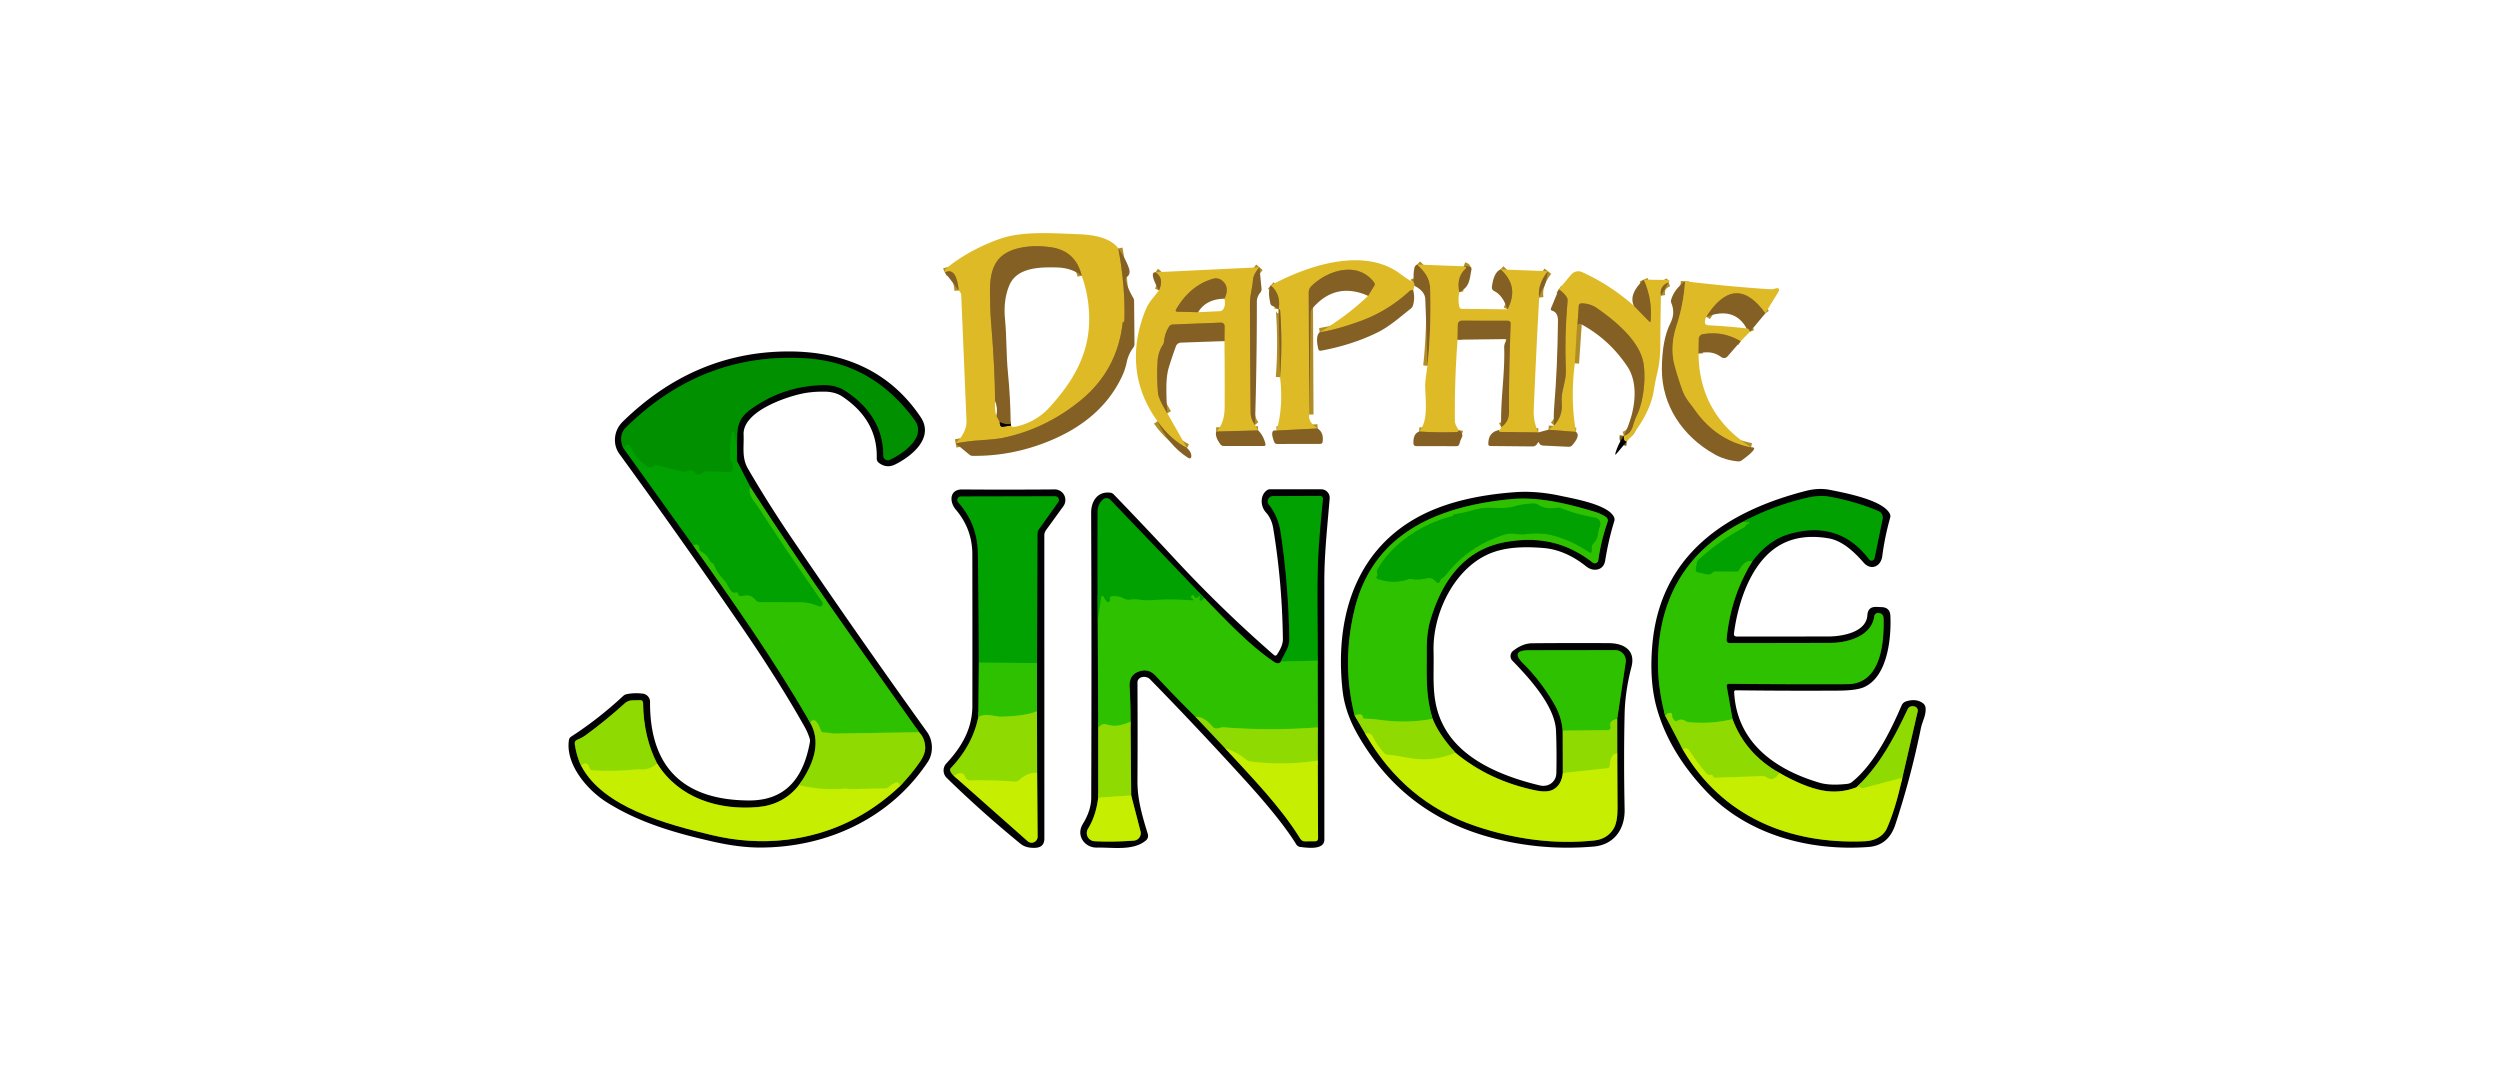 <?xml version="1.0" encoding="UTF-8" standalone="no"?>
<!DOCTYPE svg PUBLIC "-//W3C//DTD SVG 1.1//EN" "http://www.w3.org/Graphics/SVG/1.1/DTD/svg11.dtd">
<svg xmlns="http://www.w3.org/2000/svg" version="1.1" viewBox="0.00 0.00 590.00 255.00">
<g stroke-width="2.00" fill="none" stroke-linecap="butt">
<path stroke="#b18d26" vector-effect="non-scaling-stroke" d="
  M 263.92 58.61
  Q 265.62 67.81 265.35 75.74
  Q 265.34 75.92 265.16 75.97
  A 0.31 0.30 87.3 0 0 264.94 76.22
  Q 263.67 87.35 255.17 94.37
  Q 246.79 101.28 236.48 103.38
  Q 235.16 103.65 231.01 103.93
  Q 228.44 104.11 225.54 104.64"
/>
<path stroke="#b18d26" vector-effect="non-scaling-stroke" d="
  M 226.26 68.54
  Q 225.69 62.93 223.00 64.29"
/>
<path stroke="#b18d26" vector-effect="non-scaling-stroke" d="
  M 333.63 66.73
  Q 333.74 66.60 333.82 67.46"
/>
<path stroke="#b18d26" vector-effect="non-scaling-stroke" d="
  M 333.50 68.44
  Q 333.00 68.37 332.53 68.80
  Q 327.40 73.50 320.86 75.85
  Q 315.28 77.85 311.45 78.41"
/>
<path stroke="#b18d26" vector-effect="non-scaling-stroke" d="
  M 322.88 69.81
  L 324.31 67.46
  Q 324.57 67.03 324.26 66.62
  C 320.43 61.56 313.36 63.73 309.50 67.52
  A 2.15 2.14 67.8 0 0 308.86 69.05
  L 308.99 97.83"
/>
<path stroke="#b18d26" vector-effect="non-scaling-stroke" d="
  M 310.97 101.12
  L 301.27 101.61"
/>
<path stroke="#b18d26" vector-effect="non-scaling-stroke" d="
  M 302.09 89.03
  Q 302.69 81.15 302.11 73.25
  Q 302.09 73.00 301.76 72.99"
/>
<path stroke="#b18d26" vector-effect="non-scaling-stroke" d="
  M 301.76 72.99
  Q 302.37 69.51 299.91 67.35"
/>
<path stroke="#b18d26" vector-effect="non-scaling-stroke" d="
  M 334.45 62.43
  C 336.23 64.10 337.45 65.58 337.53 68.17
  Q 337.82 77.25 336.88 86.34"
/>
<path stroke="#b18d26" vector-effect="non-scaling-stroke" d="
  M 345.45 62.85
  L 345.78 62.96
  Q 346.24 63.10 345.88 63.42
  Q 343.67 65.42 344.40 68.96"
/>
<path stroke="#b18d26" vector-effect="non-scaling-stroke" d="
  M 355.76 73.00
  Q 358.64 67.59 354.13 63.58"
/>
<path stroke="#b18d26" vector-effect="non-scaling-stroke" d="
  M 365.30 64.00
  Q 362.79 67.20 363.25 70.25"
/>
<path stroke="#b18d26" vector-effect="non-scaling-stroke" d="
  M 363.03 102.05
  L 353.98 101.94
  Q 353.82 101.94 353.79 101.79
  Q 353.77 101.67 353.72 101.53"
/>
<path stroke="#b18d26" vector-effect="non-scaling-stroke" d="
  M 354.29 100.77
  Q 356.16 99.60 356.13 96.99
  Q 356.05 89.87 356.50 76.45
  Q 356.53 75.70 355.78 75.70
  L 344.99 75.68
  A 0.93 0.93 0.0 0 0 344.05 76.60
  L 343.99 80.17"
/>
<path stroke="#b18d26" vector-effect="non-scaling-stroke" d="
  M 344.29 101.53
  Q 344.23 101.95 343.75 101.97
  Q 339.44 102.14 334.91 101.84"
/>
<path stroke="#b18d26" vector-effect="non-scaling-stroke" d="
  M 385.59 72.16
  L 389.20 75.85
  Q 389.51 76.17 389.55 75.72
  Q 389.99 70.63 387.90 66.00"
/>
<path stroke="#b18d26" vector-effect="non-scaling-stroke" d="
  M 393.79 66.63
  Q 391.57 67.49 391.99 69.81"
/>
<path stroke="#705e15" vector-effect="non-scaling-stroke" d="
  M 383.90 104.22
  Q 383.05 104.16 383.24 102.85"
/>
<path stroke="#b18d26" vector-effect="non-scaling-stroke" d="
  M 383.24 102.85
  Q 384.84 102.36 385.35 100.57
  Q 385.75 99.17 386.33 97.94
  C 388.02 94.34 388.42 88.86 387.83 85.57
  C 386.89 80.37 381.03 75.58 376.84 72.70
  Q 375.26 71.61 373.26 71.60
  Q 372.63 71.60 372.59 72.22
  L 371.66 85.75"
/>
<path stroke="#b18d26" vector-effect="non-scaling-stroke" d="
  M 371.93 101.93
  L 365.44 101.41"
/>
<path stroke="#b18d26" vector-effect="non-scaling-stroke" d="
  M 366.74 100.42
  Q 368.85 98.15 368.57 95.10
  C 368.31 92.33 369.65 90.11 369.54 87.36
  Q 369.21 79.29 369.95 70.99
  Q 369.99 70.48 369.70 70.06
  Q 369.02 69.05 367.88 68.28"
/>
<path stroke="#b18d26" vector-effect="non-scaling-stroke" d="
  M 297.23 63.08
  Q 295.81 64.72 295.71 66.01
  C 295.55 67.97 294.98 69.78 294.99 71.67
  Q 295.02 84.53 295.15 97.25
  Q 295.16 98.96 296.18 100.27"
/>
<path stroke="#b18d26" vector-effect="non-scaling-stroke" d="
  M 296.92 101.58
  L 287.02 101.85"
/>
<path stroke="#b18d26" vector-effect="non-scaling-stroke" d="
  M 288.97 80.50
  L 289.00 76.96
  A 0.82 0.82 0.0 0 0 288.15 76.14
  L 276.82 76.58
  Q 276.19 76.60 275.86 77.14
  Q 274.93 78.62 274.73 80.47
  Q 274.68 80.99 274.40 81.44
  Q 273.31 83.16 273.19 85.25
  Q 272.97 89.00 273.29 92.74
  Q 273.41 94.14 275.50 97.55"
/>
<path stroke="#b18d26" vector-effect="non-scaling-stroke" d="
  M 280.14 105.73
  Q 276.17 103.69 273.16 99.40"
/>
<path stroke="#b18d26" vector-effect="non-scaling-stroke" d="
  M 273.51 68.55
  Q 274.82 65.70 272.71 64.25"
/>
<path stroke="#b18d26" vector-effect="non-scaling-stroke" d="
  M 397.67 66.38
  Q 397.35 71.64 395.73 76.66
  Q 394.93 79.16 394.79 80.95
  Q 394.58 83.70 395.09 85.75
  Q 395.83 88.70 397.09 92.18
  C 397.75 94.01 398.93 95.23 400.01 96.75
  Q 405.08 103.95 413.27 105.56"
/>
<path stroke="#b18d26" vector-effect="non-scaling-stroke" d="
  M 416.62 73.95
  Q 409.52 64.09 402.68 74.76"
/>
<path stroke="#b18d26" vector-effect="non-scaling-stroke" d="
  M 412.20 77.50
  Q 412.69 77.38 413.02 78.27"
/>
<path stroke="#b18d26" vector-effect="non-scaling-stroke" d="
  M 410.79 80.54
  Q 406.64 78.07 401.89 78.87
  A 1.16 1.16 0.0 0 0 400.92 79.99
  L 400.86 83.42"
/>
<path stroke="#b18d26" vector-effect="non-scaling-stroke" d="
  M 235.16 98.13
  L 235.94 99.62"
/>
<path stroke="#705e15" vector-effect="non-scaling-stroke" d="
  M 235.94 99.62
  Q 235.95 100.87 236.75 100.71
  Q 237.65 100.54 238.53 100.45"
/>
<path stroke="#b18d26" vector-effect="non-scaling-stroke" d="
  M 255.28 65.06
  Q 253.88 59.23 248.08 58.36
  Q 244.34 57.80 241.11 58.42
  C 235.09 59.56 233.61 63.18 233.63 68.82
  Q 233.64 72.85 233.90 76.12
  Q 234.81 87.28 234.84 94.69"
/>
<path stroke="#433114" vector-effect="non-scaling-stroke" d="
  M 238.52 100.06
  Q 237.37 100.31 235.94 99.62"
/>
<path stroke="#b18d26" vector-effect="non-scaling-stroke" d="
  M 288.97 70.49
  Q 290.34 67.62 288.28 66.12
  A 2.22 2.21 -34.5 0 0 286.39 65.77
  Q 280.98 67.23 277.60 72.95
  Q 277.24 73.55 277.93 73.56
  L 282.75 73.68"
/>
<path stroke="#015102" vector-effect="non-scaling-stroke" d="
  M 147.16 105.78
  L 163.60 128.73"
/>
<path stroke="#186102" vector-effect="non-scaling-stroke" d="
  M 163.60 128.73
  C 173.27 142.37 182.88 156.06 191.20 170.54"
/>
<path stroke="#496e02" vector-effect="non-scaling-stroke" d="
  M 191.20 170.54
  Q 194.71 176.66 188.54 185.30"
/>
<path stroke="#647802" vector-effect="non-scaling-stroke" d="
  M 188.54 185.30
  Q 184.90 189.95 178.76 190.48
  C 169.69 191.25 160.29 188.47 155.09 180.21"
/>
<path stroke="#496e02" vector-effect="non-scaling-stroke" d="
  M 155.09 180.21
  Q 151.88 173.95 151.77 165.99
  Q 151.76 165.18 150.96 165.25
  C 149.53 165.36 148.57 164.97 147.36 166.06
  Q 143.02 169.99 138.24 173.49
  Q 137.32 174.16 136.28 174.56
  Q 135.52 174.85 135.65 175.65
  Q 136.10 178.63 137.17 180.72"
/>
<path stroke="#647802" vector-effect="non-scaling-stroke" d="
  M 137.17 180.72
  C 142.29 190.57 157.47 194.54 167.76 197.02
  Q 176.94 199.24 185.70 198.17
  Q 200.85 196.33 212.31 185.60"
/>
<path stroke="#496e02" vector-effect="non-scaling-stroke" d="
  M 212.31 185.60
  Q 215.04 182.80 217.16 179.72
  Q 218.38 177.94 218.35 176.36
  Q 218.29 174.25 216.91 172.81"
/>
<path stroke="#186102" vector-effect="non-scaling-stroke" d="
  M 216.91 172.81
  C 203.39 153.58 191.20 136.88 177.10 115.00"
/>
<path stroke="#015102" vector-effect="non-scaling-stroke" d="
  M 177.10 115.00
  L 173.85 108.69"
/>
<path stroke="#014902" vector-effect="non-scaling-stroke" d="
  M 173.85 108.69
  Q 173.93 105.92 173.95 103.10
  C 173.96 100.08 174.79 98.32 177.11 96.63
  Q 184.77 91.07 194.26 90.87
  Q 197.36 90.81 199.60 92.30
  Q 208.50 98.22 208.47 107.56
  A 1.06 1.06 0.0 0 0 209.98 108.52
  C 212.94 107.11 218.81 103.23 215.83 99.14
  Q 205.94 85.54 190.08 84.57
  Q 165.74 83.09 147.65 100.97
  C 146.36 102.24 146.36 104.25 147.16 105.78"
/>
<path stroke="#009900" vector-effect="non-scaling-stroke" d="
  M 173.85 108.69
  Q 173.99 105.13 173.31 102.51
  Q 172.96 101.13 172.68 102.53
  Q 172.10 105.40 172.36 108.39
  Q 172.39 108.77 172.62 109.08
  Q 173.31 110.01 172.77 111.04
  Q 172.56 111.44 172.11 111.42
  L 166.86 111.21
  Q 166.33 111.19 165.94 111.53
  Q 165.48 111.92 164.86 112.00
  Q 164.37 112.06 164.08 111.68
  Q 163.33 110.71 162.07 111.22
  Q 161.56 111.43 161.03 111.29
  L 155.50 109.88
  Q 154.76 109.69 154.10 110.07
  Q 153.37 110.50 152.62 109.99
  Q 149.98 108.18 148.75 105.32
  A 0.57 0.57 0.0 0 0 147.97 105.04
  Q 147.51 105.28 147.16 105.78"
/>
<path stroke="#17b100" vector-effect="non-scaling-stroke" d="
  M 177.10 115.00
  Q 176.47 116.24 177.92 118.25
  Q 179.08 119.86 179.10 119.90
  Q 186.34 131.01 194.02 141.99
  Q 194.21 142.27 194.17 142.59
  Q 194.14 142.78 194.03 142.90
  Q 193.67 143.30 193.18 143.08
  Q 191.12 142.15 188.75 142.14
  Q 183.96 142.12 179.36 142.11
  Q 178.67 142.11 178.26 141.57
  Q 177.20 140.17 175.18 140.67
  Q 174.36 140.87 174.13 140.07
  Q 174.04 139.73 173.68 139.85
  Q 173.00 140.07 172.55 139.52
  C 171.87 138.67 171.56 137.59 170.80 136.84
  Q 169.28 135.34 168.44 133.20
  Q 168.38 133.05 168.23 132.97
  L 167.98 132.84
  Q 167.63 132.65 167.46 132.28
  Q 166.81 130.90 165.47 130.18
  Q 165.05 129.96 165.03 129.49
  Q 164.97 128.05 163.60 128.73"
/>
<path stroke="#5fce00" vector-effect="non-scaling-stroke" d="
  M 216.91 172.81
  L 197.29 173.12
  Q 196.64 173.14 195.99 173.02
  Q 195.23 172.89 194.39 172.89
  Q 193.89 172.89 193.73 172.42
  Q 192.43 168.80 191.20 170.54"
/>
<path stroke="#aae400" vector-effect="non-scaling-stroke" d="
  M 212.31 185.60
  Q 212.39 184.88 211.91 184.69
  Q 211.59 184.57 211.12 184.79
  Q 210.40 185.14 209.81 185.70
  Q 209.42 186.06 208.90 186.08
  L 200.54 186.24
  Q 200.28 186.25 200.04 186.17
  Q 199.79 186.08 199.50 186.11
  Q 194.07 186.61 188.54 185.30"
/>
<path stroke="#aae400" vector-effect="non-scaling-stroke" d="
  M 155.09 180.21
  Q 153.27 181.63 151.72 181.61
  Q 150.30 181.59 150.25 181.59
  Q 145.11 182.12 139.92 181.82
  Q 139.43 181.79 139.17 181.37
  Q 139.07 181.22 139.04 181.04
  Q 138.93 180.40 138.37 180.20
  Q 137.77 179.97 137.17 180.72"
/>
<path stroke="#186102" vector-effect="non-scaling-stroke" d="
  M 411.28 123.17
  Q 394.01 132.09 391.64 150.73
  Q 390.50 159.66 392.98 168.90"
/>
<path stroke="#496e02" vector-effect="non-scaling-stroke" d="
  M 392.98 168.90
  L 397.20 176.98"
/>
<path stroke="#647802" vector-effect="non-scaling-stroke" d="
  M 397.20 176.98
  C 406.42 192.74 422.28 199.32 440.16 198.53
  C 442.28 198.44 444.39 197.49 445.29 195.52
  Q 447.25 191.17 448.96 183.55"
/>
<path stroke="#496e02" vector-effect="non-scaling-stroke" d="
  M 448.96 183.55
  L 452.57 167.91
  A 0.99 0.98 13.3 0 0 451.83 166.73
  Q 450.65 166.45 450.18 167.44
  C 446.97 174.21 443.64 180.57 438.14 185.80"
/>
<path stroke="#647802" vector-effect="non-scaling-stroke" d="
  M 438.14 185.80
  Q 434.15 187.34 429.99 186.53
  Q 425.72 185.71 419.96 182.42"
/>
<path stroke="#496e02" vector-effect="non-scaling-stroke" d="
  M 419.96 182.42
  Q 411.92 177.89 408.88 169.72"
/>
<path stroke="#186102" vector-effect="non-scaling-stroke" d="
  M 408.88 169.72
  L 407.52 162.08
  Q 407.39 161.37 408.11 161.38
  Q 423.78 161.52 435.95 161.46
  C 443.83 161.42 444.66 151.97 444.52 145.97
  Q 444.49 144.75 443.28 144.67
  A 0.90 0.89 -84.2 0 0 442.33 145.45
  C 441.72 150.14 435.99 151.72 432.00 151.73
  Q 419.94 151.76 408.17 151.77
  A 0.71 0.70 -87.4 0 1 407.47 151.00
  Q 408.36 140.88 413.55 132.47"
/>
<path stroke="#015102" vector-effect="non-scaling-stroke" d="
  M 413.55 132.47
  Q 417.34 127.44 422.25 126.02
  Q 434.01 122.62 441.12 132.01
  A 0.72 0.71 -57.7 0 0 442.39 131.72
  L 444.29 122.46
  A 1.64 1.62 -72.8 0 0 443.34 120.64
  Q 437.77 118.27 431.41 117.17
  Q 429.25 116.79 425.83 117.63
  Q 418.15 119.50 411.28 123.17"
/>
<path stroke="#17b100" vector-effect="non-scaling-stroke" d="
  M 413.55 132.47
  Q 411.89 132.03 410.48 134.49
  Q 410.23 134.93 409.72 134.92
  L 404.93 134.88
  Q 404.39 134.88 404.01 135.27
  Q 403.85 135.43 403.64 135.51
  Q 403.26 135.66 402.87 135.58
  L 400.65 135.08
  Q 400.10 134.96 400.18 134.40
  L 400.40 133.00
  Q 400.48 132.43 400.91 132.04
  Q 405.89 127.50 411.47 124.53
  Q 411.88 124.31 412.08 123.94
  Q 412.21 123.72 412.42 123.65
  Q 413.33 123.33 412.37 123.26
  Q 411.87 123.23 411.28 123.17"
/>
<path stroke="#5fce00" vector-effect="non-scaling-stroke" d="
  M 408.88 169.72
  Q 404.03 170.92 398.62 170.45
  Q 398.13 170.41 397.71 170.14
  Q 396.70 169.51 395.73 170.18
  Q 395.53 170.31 395.34 170.17
  Q 394.59 169.59 394.61 168.75
  Q 394.63 168.18 394.06 168.26
  Q 393.41 168.34 392.98 168.90"
/>
<path stroke="#aae400" vector-effect="non-scaling-stroke" d="
  M 419.96 182.42
  Q 418.59 184.64 416.86 183.43
  Q 416.45 183.14 415.94 183.16
  L 404.78 183.55
  Q 404.40 183.56 404.28 183.20
  Q 404.12 182.76 403.69 182.86
  Q 403.11 182.99 402.72 182.54
  Q 400.60 180.07 398.64 177.09
  Q 398.42 176.76 398.05 176.65
  Q 397.48 176.48 397.20 176.98"
/>
<path stroke="#aae400" vector-effect="non-scaling-stroke" d="
  M 448.96 183.55
  L 439.65 186.01
  Q 439.24 186.12 439.01 185.76
  Q 438.78 185.41 438.14 185.80"
/>
<path stroke="#186102" vector-effect="non-scaling-stroke" d="
  M 231.01 156.38
  L 230.89 169.20"
/>
<path stroke="#496e02" vector-effect="non-scaling-stroke" d="
  M 230.89 169.20
  Q 229.55 175.83 224.44 181.22
  Q 223.83 181.87 225.10 183.09"
/>
<path stroke="#647802" vector-effect="non-scaling-stroke" d="
  M 225.10 183.09
  L 242.53 198.52
  A 1.41 1.41 0.0 0 0 244.87 197.45
  L 244.76 182.41"
/>
<path stroke="#496e02" vector-effect="non-scaling-stroke" d="
  M 244.76 182.41
  L 244.73 167.86"
/>
<path stroke="#186102" vector-effect="non-scaling-stroke" d="
  M 244.73 167.86
  L 244.73 156.48"
/>
<path stroke="#015102" vector-effect="non-scaling-stroke" d="
  M 244.73 156.48
  L 244.83 126.04
  Q 244.83 125.40 245.20 124.87
  L 249.72 118.52
  A 0.88 0.88 0.0 0 0 249.00 117.13
  L 226.78 117.18
  A 0.83 0.83 0.0 0 0 226.16 118.56
  Q 230.67 123.62 230.78 130.50
  Q 230.98 143.33 231.01 156.38"
/>
<path stroke="#17b100" vector-effect="non-scaling-stroke" d="
  M 244.73 156.48
  L 231.01 156.38"
/>
<path stroke="#5fce00" vector-effect="non-scaling-stroke" d="
  M 244.73 167.86
  Q 243.23 168.48 241.01 168.78
  Q 238.53 169.12 236.02 169.15
  Q 235.87 169.15 233.52 168.78
  Q 232.16 168.57 230.89 169.20"
/>
<path stroke="#aae400" vector-effect="non-scaling-stroke" d="
  M 244.76 182.41
  Q 242.62 182.22 240.50 184.12
  Q 240.05 184.52 239.46 184.47
  Q 234.18 184.05 229.06 184.20
  A 1.29 1.29 0.0 0 1 227.80 183.33
  Q 227.26 181.75 225.10 183.09"
/>
<path stroke="#186102" vector-effect="non-scaling-stroke" d="
  M 302.29 156.12
  Q 301.76 156.95 300.58 156.15
  C 294.69 152.13 289.28 146.33 284.31 141.23"
/>
<path stroke="#015102" vector-effect="non-scaling-stroke" d="
  M 284.31 141.23
  L 262.19 118.12
  Q 261.10 116.99 260.04 118.14
  Q 259.06 119.21 259.05 120.75
  Q 259.00 133.62 259.07 146.57"
/>
<path stroke="#186102" vector-effect="non-scaling-stroke" d="
  M 259.07 146.57
  L 259.18 171.75"
/>
<path stroke="#496e02" vector-effect="non-scaling-stroke" d="
  M 259.18 171.75
  L 259.18 188.25"
/>
<path stroke="#647802" vector-effect="non-scaling-stroke" d="
  M 259.18 188.25
  Q 258.66 192.52 256.77 195.59
  A 1.92 1.92 0.0 0 0 258.30 198.52
  Q 262.61 198.75 267.59 198.38
  A 1.75 1.75 0.0 0 0 269.16 196.20
  L 266.96 187.72"
/>
<path stroke="#496e02" vector-effect="non-scaling-stroke" d="
  M 266.96 187.72
  L 266.82 170.32"
/>
<path stroke="#186102" vector-effect="non-scaling-stroke" d="
  M 266.82 170.32
  Q 266.83 166.64 266.59 162.01
  Q 266.46 159.44 268.49 158.59
  Q 270.95 157.54 272.75 159.49
  Q 277.45 164.54 282.15 169.17"
/>
<path stroke="#496e02" vector-effect="non-scaling-stroke" d="
  M 282.15 169.17
  L 289.18 176.64"
/>
<path stroke="#647802" vector-effect="non-scaling-stroke" d="
  M 289.18 176.64
  C 295.32 183.36 302.13 190.25 306.87 197.93
  Q 307.26 198.56 307.99 198.55
  L 310.33 198.54
  Q 311.07 198.54 311.06 197.80
  L 310.99 179.50"
/>
<path stroke="#496e02" vector-effect="non-scaling-stroke" d="
  M 310.99 179.50
  L 311.00 171.67"
/>
<path stroke="#186102" vector-effect="non-scaling-stroke" d="
  M 311.00 171.67
  L 310.97 155.93"
/>
<path stroke="#015102" vector-effect="non-scaling-stroke" d="
  M 310.97 155.93
  C 311.04 146.58 310.62 137.09 311.30 127.92
  Q 311.69 122.71 312.21 117.79
  A 0.69 0.69 0.0 0 0 311.52 117.03
  L 300.44 117.08
  A 1.25 1.24 -19.4 0 0 299.47 119.10
  Q 301.65 121.84 302.21 125.48
  Q 304.05 137.44 304.29 150.67
  Q 304.31 152.16 303.59 153.53
  Q 302.87 154.92 302.29 156.12"
/>
<path stroke="#17b100" vector-effect="non-scaling-stroke" d="
  M 310.97 155.93
  L 302.29 156.12"
/>
<path stroke="#5fce00" vector-effect="non-scaling-stroke" d="
  M 311.00 171.67
  Q 299.82 172.52 288.83 171.66
  Q 288.34 171.62 287.87 171.79
  Q 287.47 171.93 287.03 171.93
  Q 286.53 171.94 286.21 171.55
  Q 284.28 169.15 282.15 169.17"
/>
<path stroke="#5fce00" vector-effect="non-scaling-stroke" d="
  M 266.82 170.32
  Q 263.67 171.73 261.64 171.10
  Q 260.69 170.80 260.33 170.92
  Q 259.75 171.12 259.18 171.75"
/>
<path stroke="#aae400" vector-effect="non-scaling-stroke" d="
  M 310.99 179.50
  Q 302.95 180.74 295.01 179.71
  Q 294.51 179.64 294.12 179.32
  Q 291.83 177.40 289.18 176.64"
/>
<path stroke="#17b100" vector-effect="non-scaling-stroke" d="
  M 284.31 141.23
  Q 284.00 141.36 283.75 141.59
  Q 283.35 141.98 283.09 141.49
  Q 283.01 141.32 283.08 141.16
  Q 283.45 140.33 282.77 140.93
  Q 282.21 141.42 281.82 140.73
  Q 281.52 140.19 281.18 140.71
  Q 281.01 140.98 281.20 141.11
  Q 282.22 141.80 281.00 141.69
  Q 276.47 141.31 271.89 141.65
  Q 270.47 141.75 269.13 141.56
  Q 267.86 141.39 266.66 141.53
  Q 265.92 141.62 265.27 141.28
  Q 263.79 140.51 262.32 140.75
  A 0.47 0.46 -18.9 0 0 261.98 141.43
  Q 262.11 141.67 261.96 141.83
  Q 261.40 142.46 260.96 141.74
  L 260.49 140.98
  Q 260.00 140.19 259.87 141.11
  L 259.07 146.57"
/>
<path stroke="#aae400" vector-effect="non-scaling-stroke" d="
  M 266.96 187.72
  L 259.18 188.25"
/>
<path stroke="#496e02" vector-effect="non-scaling-stroke" d="
  M 319.71 168.89
  L 322.19 173.13"
/>
<path stroke="#647802" vector-effect="non-scaling-stroke" d="
  M 322.19 173.13
  Q 331.47 189.32 348.26 194.96
  Q 362.52 199.75 376.15 198.36
  Q 379.29 198.04 380.79 195.59
  Q 381.74 194.04 381.73 190.75
  Q 381.70 184.40 381.67 177.81"
/>
<path stroke="#496e02" vector-effect="non-scaling-stroke" d="
  M 381.67 177.81
  L 381.66 169.68"
/>
<path stroke="#186102" vector-effect="non-scaling-stroke" d="
  M 381.66 169.68
  L 383.66 156.32
  A 2.52 2.52 0.0 0 0 381.16 153.43
  L 360.81 153.46
  Q 356.33 153.47 359.51 156.62
  Q 363.77 160.83 366.91 166.34
  Q 368.49 169.12 368.80 172.43"
/>
<path stroke="#496e02" vector-effect="non-scaling-stroke" d="
  M 368.80 172.43
  L 368.83 182.43"
/>
<path stroke="#647802" vector-effect="non-scaling-stroke" d="
  M 368.83 182.43
  Q 368.51 185.31 366.50 186.36
  Q 365.11 187.09 362.45 186.55
  Q 351.43 184.27 343.48 177.65"
/>
<path stroke="#496e02" vector-effect="non-scaling-stroke" d="
  M 343.48 177.65
  Q 339.57 173.34 338.11 169.65"
/>
<path stroke="#186102" vector-effect="non-scaling-stroke" d="
  M 338.11 169.65
  C 336.37 164.03 336.74 159.23 336.71 153.36
  Q 336.69 149.26 337.60 146.24
  C 340.40 136.91 345.66 129.56 355.53 127.88
  C 363.03 126.61 369.58 127.86 375.87 132.76
  A 0.83 0.83 0.0 0 0 377.20 132.22
  Q 377.84 127.58 379.39 123.17
  A 1.00 0.99 26.6 0 0 379.00 122.01
  Q 377.77 121.20 376.25 120.75
  C 369.98 118.89 363.14 117.16 356.49 117.81
  C 339.62 119.45 324.08 125.68 319.68 143.81
  Q 316.58 156.58 319.71 168.89"
/>
<path stroke="#5fce00" vector-effect="non-scaling-stroke" d="
  M 338.11 169.65
  Q 331.88 170.80 325.47 169.87
  Q 323.76 169.62 322.20 169.62
  Q 322.01 169.63 321.83 169.55
  Q 321.61 169.46 321.61 169.27
  Q 321.62 168.71 321.06 168.63
  Q 320.44 168.54 319.71 168.89"
/>
<path stroke="#aae400" vector-effect="non-scaling-stroke" d="
  M 343.48 177.65
  Q 338.07 179.94 332.50 178.89
  Q 328.87 178.20 327.48 178.12
  Q 326.99 178.09 326.66 177.73
  Q 325.01 175.95 323.85 173.67
  Q 323.64 173.26 323.22 173.14
  Q 322.81 173.02 322.19 173.13"
/>
<path stroke="#aae400" vector-effect="non-scaling-stroke" d="
  M 381.67 177.81
  Q 380.05 177.88 379.90 180.73
  Q 379.88 181.25 379.36 181.31
  L 368.83 182.43"
/>
<path stroke="#5fce00" vector-effect="non-scaling-stroke" d="
  M 381.66 169.68
  Q 379.68 170.03 380.09 171.54
  A 0.61 0.61 0.0 0 1 379.51 172.31
  L 368.80 172.43"
/>
<path stroke="#17b100" vector-effect="non-scaling-stroke" d="
  M 342.60 121.86
  Q 337.97 123.06 334.02 125.52
  Q 327.99 129.28 325.09 134.40
  Q 324.83 134.85 325.04 135.32
  Q 325.17 135.61 325.00 135.88
  Q 324.63 136.48 325.30 136.69
  Q 328.87 137.85 332.23 136.73
  Q 332.73 136.56 333.26 136.65
  Q 334.76 136.89 336.32 136.55
  C 337.51 136.29 338.10 136.39 338.88 137.25
  Q 339.54 137.99 339.87 137.06
  Q 340.01 136.65 340.35 136.43
  Q 340.99 136.02 341.49 135.37
  Q 346.31 129.21 354.26 126.41
  Q 356.08 125.76 357.50 125.98
  Q 358.98 126.20 360.45 126.02
  Q 363.82 125.60 366.98 126.50
  Q 371.09 127.67 375.06 130.31
  Q 375.62 130.68 375.62 130.01
  L 375.62 129.24
  A 1.38 1.36 67.7 0 1 376.02 128.27
  Q 376.99 127.31 377.14 125.93
  Q 377.25 124.99 377.58 124.16
  A 1.46 1.45 15.8 0 0 376.48 122.19
  Q 372.05 121.40 368.47 119.98
  Q 367.94 119.77 367.37 119.85
  Q 364.72 120.26 363.00 119.14
  Q 362.54 118.84 362.00 118.84
  Q 359.76 118.86 357.36 119.52
  C 355.51 120.03 353.66 119.90 351.76 119.85
  Q 349.81 119.79 347.78 120.37
  Q 345.57 121.01 343.26 121.39
  Q 343.04 121.42 342.93 121.61
  Q 342.82 121.81 342.60 121.86"
/>
</g>
<path fill="#deba27" d="
  M 263.92 58.61
  Q 265.62 67.81 265.35 75.74
  Q 265.34 75.92 265.16 75.97
  A 0.31 0.30 87.3 0 0 264.94 76.22
  Q 263.67 87.35 255.17 94.37
  Q 246.79 101.28 236.48 103.38
  Q 235.16 103.65 231.01 103.93
  Q 228.44 104.11 225.54 104.64
  Q 228.20 101.97 228.09 99.25
  Q 227.47 84.46 226.85 69.67
  Q 226.83 69.13 226.26 68.54
  Q 225.69 62.93 223.00 64.29
  Q 222.96 63.60 223.31 63.33
  Q 228.82 58.90 235.95 56.38
  C 241.42 54.44 248.61 55.08 254.49 55.27
  Q 261.63 55.51 263.92 58.61
  Z
  M 234.84 94.69
  Q 234.71 97.04 235.16 98.13
  L 235.94 99.62
  Q 235.95 100.87 236.75 100.71
  Q 237.65 100.54 238.53 100.45
  Q 238.81 100.88 239.62 100.71
  Q 244.44 99.70 247.73 96.09
  C 253.26 89.99 257.08 83.55 257.05 75.20
  Q 257.03 69.92 255.28 65.06
  Q 253.88 59.23 248.08 58.36
  Q 244.34 57.80 241.11 58.42
  C 235.09 59.56 233.61 63.18 233.63 68.82
  Q 233.64 72.85 233.90 76.12
  Q 234.81 87.28 234.84 94.69
  Z"
/>
<path fill="#846025" d="
  M 255.28 65.06
  Q 252.86 63.21 249.50 63.12
  C 245.29 63.00 239.92 63.12 238.17 67.39
  Q 236.75 70.86 237.18 75.29
  C 237.60 79.55 237.45 83.68 237.87 87.91
  Q 238.47 93.96 238.52 100.06
  Q 237.37 100.31 235.94 99.62
  L 235.16 98.13
  Q 235.51 96.17 234.84 94.69
  Q 234.81 87.28 233.90 76.12
  Q 233.64 72.85 233.63 68.82
  C 233.61 63.18 235.09 59.56 241.11 58.42
  Q 244.34 57.80 248.08 58.36
  Q 253.88 59.23 255.28 65.06
  Z"
/>
<path fill="#846025" d="
  M 263.92 58.61
  Q 265.86 61.40 266.48 63.50
  C 266.68 64.16 266.60 64.89 266.00 65.31
  Q 265.50 65.66 265.67 66.25
  Q 266.31 68.38 267.39 70.20
  Q 267.65 70.63 267.65 71.12
  L 267.74 81.14
  Q 267.75 81.65 267.44 82.07
  Q 266.28 83.63 265.90 85.51
  Q 265.55 87.22 264.80 88.81
  Q 260.02 99.02 247.58 104.10
  Q 238.80 107.70 229.51 107.58
  Q 229.11 107.58 228.80 107.32
  L 225.54 104.64
  Q 228.44 104.11 231.01 103.93
  Q 235.16 103.65 236.48 103.38
  Q 246.79 101.28 255.17 94.37
  Q 263.67 87.35 264.94 76.22
  A 0.31 0.30 87.3 0 1 265.16 75.97
  Q 265.34 75.92 265.35 75.74
  Q 265.62 67.81 263.92 58.61
  Z"
/>
<path fill="#deba27" d="
  M 333.63 66.73
  Q 333.74 66.60 333.82 67.46
  Q 333.50 68.15 333.50 68.44
  Q 333.00 68.37 332.53 68.80
  Q 327.40 73.50 320.86 75.85
  Q 315.28 77.85 311.45 78.41
  Q 317.86 74.60 322.88 69.81
  L 324.31 67.46
  Q 324.57 67.03 324.26 66.62
  C 320.43 61.56 313.36 63.73 309.50 67.52
  A 2.15 2.14 67.8 0 0 308.86 69.05
  L 308.99 97.83
  Q 308.63 99.54 310.97 101.12
  L 301.27 101.61
  Q 302.91 95.97 302.09 89.03
  Q 302.69 81.15 302.11 73.25
  Q 302.09 73.00 301.76 72.99
  Q 302.37 69.51 299.91 67.35
  C 308.52 62.68 321.97 58.14 330.56 64.70
  Q 331.96 65.76 333.63 66.73
  Z"
/>
<path fill="#846025" d="
  M 334.45 62.43
  C 336.23 64.10 337.45 65.58 337.53 68.17
  Q 337.82 77.25 336.88 86.34
  Q 336.69 78.42 336.37 70.63
  Q 336.30 68.71 333.82 67.46
  Q 333.74 66.60 333.63 66.73
  Q 333.43 62.61 334.45 62.43
  Z"
/>
<path fill="#deba27" d="
  M 334.45 62.43
  L 345.45 62.85
  L 345.78 62.96
  Q 346.24 63.10 345.88 63.42
  Q 343.67 65.42 344.40 68.96
  Q 344.02 70.82 344.42 72.41
  Q 344.54 72.89 345.04 72.89
  L 355.76 73.00
  Q 358.64 67.59 354.13 63.58
  L 365.30 64.00
  Q 362.79 67.20 363.25 70.25
  Q 362.51 83.45 361.96 96.75
  Q 361.85 99.46 363.03 102.05
  L 353.98 101.94
  Q 353.82 101.94 353.79 101.79
  Q 353.77 101.67 353.72 101.53
  Q 354.36 101.29 354.29 100.77
  Q 356.16 99.60 356.13 96.99
  Q 356.05 89.87 356.50 76.45
  Q 356.53 75.70 355.78 75.70
  L 344.99 75.68
  A 0.93 0.93 0.0 0 0 344.05 76.60
  L 343.99 80.17
  Q 343.25 89.86 343.35 99.46
  Q 343.36 100.13 344.29 101.53
  Q 344.23 101.95 343.75 101.97
  Q 339.44 102.14 334.91 101.84
  C 337.07 99.32 336.45 95.32 336.34 91.00
  Q 336.32 90.04 336.88 86.34
  Q 337.82 77.25 337.53 68.17
  C 337.45 65.58 336.23 64.10 334.45 62.43
  Z"
/>
<path fill="#846025" d="
  M 345.45 62.85
  Q 346.11 62.75 346.78 62.89
  Q 347.38 63.02 347.26 63.61
  C 346.77 66.10 346.91 67.62 344.40 68.96
  Q 343.67 65.42 345.88 63.42
  Q 346.24 63.10 345.78 62.96
  L 345.45 62.85
  Z"
/>
<path fill="#deba27" d="
  M 297.23 63.08
  Q 295.81 64.72 295.71 66.01
  C 295.55 67.97 294.98 69.78 294.99 71.67
  Q 295.02 84.53 295.15 97.25
  Q 295.16 98.96 296.18 100.27
  L 296.92 101.58
  L 287.02 101.85
  Q 289.00 99.99 289.02 96.00
  Q 289.05 88.20 288.97 80.50
  L 289.00 76.96
  A 0.82 0.82 0.0 0 0 288.15 76.14
  L 276.82 76.58
  Q 276.19 76.60 275.86 77.14
  Q 274.93 78.62 274.73 80.47
  Q 274.68 80.99 274.40 81.44
  Q 273.31 83.16 273.19 85.25
  Q 272.97 89.00 273.29 92.74
  Q 273.41 94.14 275.50 97.55
  L 280.14 105.73
  Q 276.17 103.69 273.16 99.40
  Q 268.79 93.35 268.18 86.49
  Q 267.59 79.78 270.44 72.96
  Q 270.93 71.80 271.83 70.66
  Q 272.64 69.64 273.51 68.55
  Q 274.82 65.70 272.71 64.25
  L 297.23 63.08
  Z
  M 282.75 73.68
  L 287.86 73.44
  Q 288.39 73.41 288.68 72.97
  Q 289.32 72.03 288.97 70.49
  Q 290.34 67.62 288.28 66.12
  A 2.22 2.21 -34.5 0 0 286.39 65.77
  Q 280.98 67.23 277.60 72.95
  Q 277.24 73.55 277.93 73.56
  L 282.75 73.68
  Z"
/>
<path fill="#846025" d="
  M 297.23 63.08
  L 297.72 68.16
  A 1.17 1.16 -28.1 0 1 297.45 69.03
  Q 296.62 69.98 296.62 71.25
  Q 296.62 85.72 296.18 100.27
  Q 295.16 98.96 295.15 97.25
  Q 295.02 84.53 294.99 71.67
  C 294.98 69.78 295.55 67.97 295.71 66.01
  Q 295.81 64.72 297.23 63.08
  Z"
/>
<path fill="#846025" d="
  M 354.13 63.58
  Q 358.64 67.59 355.76 73.00
  Q 354.67 69.68 352.64 68.69
  Q 351.99 68.38 352.09 67.66
  Q 352.55 64.20 354.13 63.58
  Z"
/>
<path fill="#846025" d="
  M 322.88 69.81
  Q 315.10 66.40 309.64 72.89
  A 1.30 1.28 65.7 0 0 309.33 73.73
  L 308.99 97.83
  L 308.86 69.05
  A 2.15 2.14 67.8 0 1 309.50 67.52
  C 313.36 63.73 320.43 61.56 324.26 66.62
  Q 324.57 67.03 324.31 67.46
  L 322.88 69.81
  Z"
/>
<path fill="#deba27" d="
  M 385.59 72.16
  L 389.20 75.85
  Q 389.51 76.17 389.55 75.72
  Q 389.99 70.63 387.90 66.00
  L 393.72 66.07
  Q 394.06 66.08 393.95 66.40
  Q 393.91 66.53 393.79 66.63
  Q 391.57 67.49 391.99 69.81
  Q 391.86 75.68 391.83 81.60
  Q 391.81 85.13 391.13 87.96
  Q 390.64 89.98 390.32 92.03
  C 389.62 96.52 386.94 100.88 383.90 104.22
  Q 383.05 104.16 383.24 102.85
  Q 384.84 102.36 385.35 100.57
  Q 385.75 99.17 386.33 97.94
  C 388.02 94.34 388.42 88.86 387.83 85.57
  C 386.89 80.37 381.03 75.58 376.84 72.70
  Q 375.26 71.61 373.26 71.60
  Q 372.63 71.60 372.59 72.22
  L 371.66 85.75
  Q 370.58 94.32 371.93 101.93
  L 365.44 101.41
  L 366.74 100.42
  Q 368.85 98.15 368.57 95.10
  C 368.31 92.33 369.65 90.11 369.54 87.36
  Q 369.21 79.29 369.95 70.99
  Q 369.99 70.48 369.70 70.06
  Q 369.02 69.05 367.88 68.28
  L 370.79 64.81
  A 2.19 2.19 0.0 0 1 373.38 64.22
  Q 380.04 67.24 385.59 72.16
  Z"
/>
<path fill="#846025" d="
  M 223.00 64.29
  Q 225.69 62.93 226.26 68.54
  L 223.00 64.29
  Z"
/>
<path fill="#846025" d="
  M 272.71 64.25
  Q 274.82 65.70 273.51 68.55
  Q 271.09 64.17 272.71 64.25
  Z"
/>
<path fill="#846025" d="
  M 365.30 64.00
  Q 364.85 67.01 364.31 67.80
  Q 363.44 69.09 363.25 70.25
  Q 362.79 67.20 365.30 64.00
  Z"
/>
<path fill="#846025" d="
  M 288.97 70.49
  Q 284.65 70.57 282.75 73.68
  L 277.93 73.56
  Q 277.24 73.55 277.60 72.95
  Q 280.98 67.23 286.39 65.77
  A 2.22 2.21 -34.5 0 1 288.28 66.12
  Q 290.34 67.62 288.97 70.49
  Z"
/>
<path fill="#846025" d="
  M 387.90 66.00
  Q 389.99 70.63 389.55 75.72
  Q 389.51 76.17 389.20 75.85
  L 385.59 72.16
  Q 384.29 69.44 387.90 66.00
  Z"
/>
<path fill="#846025" d="
  M 397.67 66.38
  Q 397.35 71.64 395.73 76.66
  Q 394.93 79.16 394.79 80.95
  Q 394.58 83.70 395.09 85.75
  Q 395.83 88.70 397.09 92.18
  C 397.75 94.01 398.93 95.23 400.01 96.75
  Q 405.08 103.95 413.27 105.56
  Q 415.43 105.46 411.06 108.64
  Q 410.66 108.93 410.16 108.89
  Q 407.07 108.60 404.57 107.18
  C 397.14 102.99 392.15 95.69 392.20 87.04
  Q 392.25 80.11 394.21 76.29
  Q 395.44 73.89 394.42 71.47
  Q 394.27 71.12 394.38 70.76
  Q 395.12 68.24 397.67 66.38
  Z"
/>
<path fill="#deba27" d="
  M 397.67 66.38
  Q 407.30 67.55 417.02 68.22
  Q 418.27 68.31 418.61 68.19
  Q 420.57 67.54 419.47 69.29
  Q 417.86 71.83 416.62 73.95
  Q 409.52 64.09 402.68 74.76
  Q 402.28 75.69 402.38 76.22
  Q 402.48 76.74 403.42 76.78
  Q 407.62 76.99 412.20 77.50
  Q 412.69 77.38 413.02 78.27
  L 410.79 80.54
  Q 406.64 78.07 401.89 78.87
  A 1.16 1.16 0.0 0 0 400.92 79.99
  L 400.86 83.42
  Q 400.97 97.72 413.27 105.56
  Q 405.08 103.95 400.01 96.75
  C 398.93 95.23 397.75 94.01 397.09 92.18
  Q 395.83 88.70 395.09 85.75
  Q 394.58 83.70 394.79 80.95
  Q 394.93 79.16 395.73 76.66
  Q 397.35 71.64 397.67 66.38
  Z"
/>
<path fill="#846025" d="
  M 393.79 66.63
  L 391.99 69.81
  Q 391.57 67.49 393.79 66.63
  Z"
/>
<path fill="#846025" d="
  M 299.91 67.35
  Q 302.37 69.51 301.76 72.99
  Q 301.17 72.52 300.36 72.23
  Q 299.89 72.06 299.79 71.57
  Q 299.13 68.62 299.91 67.35
  Z"
/>
<path fill="#846025" d="
  M 367.88 68.28
  Q 369.02 69.05 369.70 70.06
  Q 369.99 70.48 369.95 70.99
  Q 369.21 79.29 369.54 87.36
  C 369.65 90.11 368.31 92.33 368.57 95.10
  Q 368.85 98.15 366.74 100.42
  Q 366.62 98.05 366.79 96.00
  Q 367.56 86.78 367.68 75.68
  Q 367.70 73.73 366.30 73.32
  Q 365.86 73.20 366.03 72.77
  L 367.88 68.28
  Z"
/>
<path fill="#846025" d="
  M 333.50 68.44
  Q 333.98 70.31 333.47 72.06
  Q 333.34 72.54 332.94 72.84
  C 330.37 74.85 327.98 77.04 325.04 78.48
  Q 319.15 81.39 311.73 82.77
  A 0.52 0.51 -12.0 0 1 311.12 82.38
  Q 310.39 79.30 311.45 78.41
  Q 315.28 77.85 320.86 75.85
  Q 327.40 73.50 332.53 68.80
  Q 333.00 68.37 333.50 68.44
  Z"
/>
<path fill="#846025" d="
  M 416.62 73.95
  L 413.02 78.27
  Q 412.69 77.38 412.20 77.50
  Q 409.34 72.28 402.68 74.76
  Q 409.52 64.09 416.62 73.95
  Z"
/>
<path fill="#846025" d="
  M 383.24 102.85
  C 385.59 98.15 387.12 91.07 384.04 86.47
  Q 379.74 80.05 373.10 76.48
  A 0.61 0.61 0.0 0 0 372.20 76.98
  L 371.66 85.75
  L 372.59 72.22
  Q 372.63 71.60 373.26 71.60
  Q 375.26 71.61 376.84 72.70
  C 381.03 75.58 386.89 80.37 387.83 85.57
  C 388.42 88.86 388.02 94.34 386.33 97.94
  Q 385.75 99.17 385.35 100.57
  Q 384.84 102.36 383.24 102.85
  Z"
/>
<path fill="#846025" d="
  M 301.76 72.99
  Q 302.09 73.00 302.11 73.25
  Q 302.69 81.15 302.09 89.03
  L 301.76 72.99
  Z"
/>
<path fill="#846025" d="
  M 354.29 100.77
  C 354.06 94.45 355.19 88.33 354.99 82.02
  Q 354.96 81.21 355.41 80.56
  Q 355.79 80.02 355.13 80.03
  L 343.99 80.17
  L 344.05 76.60
  A 0.93 0.93 0.0 0 1 344.99 75.68
  L 355.78 75.70
  Q 356.53 75.70 356.50 76.45
  Q 356.05 89.87 356.13 96.99
  Q 356.16 99.60 354.29 100.77
  Z"
/>
<path fill="#846025" d="
  M 288.97 80.50
  L 278.71 80.86
  A 1.32 1.31 8.8 0 0 277.51 81.73
  Q 276.65 84.13 275.88 86.57
  Q 275.28 88.52 275.27 91.37
  Q 275.25 94.47 275.50 97.55
  Q 273.41 94.14 273.29 92.74
  Q 272.97 89.00 273.19 85.25
  Q 273.31 83.16 274.40 81.44
  Q 274.68 80.99 274.73 80.47
  Q 274.93 78.62 275.86 77.14
  Q 276.19 76.60 276.82 76.58
  L 288.15 76.14
  A 0.82 0.82 0.0 0 1 289.00 76.96
  L 288.97 80.50
  Z"
/>
<path fill="#846025" d="
  M 410.79 80.54
  L 407.79 84.01
  Q 407.04 84.88 406.11 84.20
  Q 403.94 82.61 400.86 83.42
  L 400.92 79.99
  A 1.16 1.16 0.0 0 1 401.89 78.87
  Q 406.64 78.07 410.79 80.54
  Z"
/>
<path fill="#020103" d="
  M 168.58 198.69
  C 159.58 196.66 150.94 194.23 143.15 189.31
  C 138.39 186.30 133.41 180.24 134.27 174.64
  Q 134.35 174.13 134.78 173.85
  Q 141.18 169.72 147.08 164.24
  A 1.72 1.64 17.1 0 1 147.94 163.81
  Q 149.74 163.46 151.71 163.70
  A 1.94 1.94 0.0 0 1 153.41 165.64
  C 153.32 181.46 161.68 188.82 176.69 188.91
  C 185.68 188.97 189.68 183.28 191.14 175.11
  Q 191.21 174.69 191.08 174.28
  Q 190.63 172.87 189.92 171.59
  Q 183.84 160.73 174.28 146.84
  Q 160.30 126.54 146.21 107.17
  Q 145.06 105.59 145.13 103.63
  Q 145.22 101.21 147.06 99.42
  Q 164.01 82.92 186.23 82.94
  C 199.21 82.96 210.04 87.66 217.26 98.41
  C 220.56 103.31 215.18 107.68 211.24 109.62
  Q 209.24 110.60 207.44 109.25
  Q 206.89 108.84 206.91 108.15
  Q 207.16 99.20 198.80 93.59
  Q 197.14 92.48 194.71 92.43
  Q 191.81 92.39 189.48 92.86
  C 185.47 93.67 175.25 97.10 175.49 102.56
  C 175.61 105.38 175.00 107.99 176.52 110.61
  Q 181.26 118.77 186.74 126.85
  Q 202.58 150.20 218.79 172.75
  C 220.24 174.77 220.31 177.77 218.98 179.78
  C 210.14 193.13 195.14 200.05 179.29 200.02
  Q 174.47 200.01 168.58 198.69
  Z
  M 147.16 105.78
  L 163.60 128.73
  C 173.27 142.37 182.88 156.06 191.20 170.54
  Q 194.71 176.66 188.54 185.30
  Q 184.90 189.95 178.76 190.48
  C 169.69 191.25 160.29 188.47 155.09 180.21
  Q 151.88 173.95 151.77 165.99
  Q 151.76 165.18 150.96 165.25
  C 149.53 165.36 148.57 164.97 147.36 166.06
  Q 143.02 169.99 138.24 173.49
  Q 137.32 174.16 136.28 174.56
  Q 135.52 174.85 135.65 175.65
  Q 136.10 178.63 137.17 180.72
  C 142.29 190.57 157.47 194.54 167.76 197.02
  Q 176.94 199.24 185.70 198.17
  Q 200.85 196.33 212.31 185.60
  Q 215.04 182.80 217.16 179.72
  Q 218.38 177.94 218.35 176.36
  Q 218.29 174.25 216.91 172.81
  C 203.39 153.58 191.20 136.88 177.10 115.00
  L 173.85 108.69
  Q 173.93 105.92 173.95 103.10
  C 173.96 100.08 174.79 98.32 177.11 96.63
  Q 184.77 91.07 194.26 90.87
  Q 197.36 90.81 199.60 92.30
  Q 208.50 98.22 208.47 107.56
  A 1.06 1.06 0.0 0 0 209.98 108.52
  C 212.94 107.11 218.81 103.23 215.83 99.14
  Q 205.94 85.54 190.08 84.57
  Q 165.74 83.09 147.65 100.97
  C 146.36 102.24 146.36 104.25 147.16 105.78
  Z"
/>
<path fill="#009000" d="
  M 173.85 108.69
  Q 173.99 105.13 173.31 102.51
  Q 172.96 101.13 172.68 102.53
  Q 172.10 105.40 172.36 108.39
  Q 172.39 108.77 172.62 109.08
  Q 173.31 110.01 172.77 111.04
  Q 172.56 111.44 172.11 111.42
  L 166.86 111.21
  Q 166.33 111.19 165.94 111.53
  Q 165.48 111.92 164.86 112.00
  Q 164.37 112.06 164.08 111.68
  Q 163.33 110.71 162.07 111.22
  Q 161.56 111.43 161.03 111.29
  L 155.50 109.88
  Q 154.76 109.69 154.10 110.07
  Q 153.37 110.50 152.62 109.99
  Q 149.98 108.18 148.75 105.32
  A 0.57 0.57 0.0 0 0 147.97 105.04
  Q 147.51 105.28 147.16 105.78
  C 146.36 104.25 146.36 102.24 147.65 100.97
  Q 165.74 83.09 190.08 84.57
  Q 205.94 85.54 215.83 99.14
  C 218.81 103.23 212.94 107.11 209.98 108.52
  A 1.06 1.06 0.0 0 1 208.47 107.56
  Q 208.50 98.22 199.60 92.30
  Q 197.36 90.81 194.26 90.87
  Q 184.77 91.07 177.11 96.63
  C 174.79 98.32 173.96 100.08 173.95 103.10
  Q 173.93 105.92 173.85 108.69
  Z"
/>
<path fill="#020103" d="
  M 238.52 100.06
  Q 238.59 100.24 238.53 100.45
  Q 237.65 100.54 236.75 100.71
  Q 235.95 100.87 235.94 99.62
  Q 237.37 100.31 238.52 100.06
  Z"
/>
<path fill="#846025" d="
  M 273.16 99.40
  Q 276.17 103.69 280.14 105.73
  Q 281.10 106.61 281.15 107.46
  Q 281.21 108.57 280.27 107.97
  Q 275.76 105.05 273.16 99.40
  Z"
/>
<path fill="#846025" d="
  M 310.97 101.12
  Q 312.45 102.09 312.14 104.27
  Q 312.07 104.75 311.58 104.76
  L 301.40 104.78
  Q 300.89 104.79 300.71 104.31
  Q 299.52 101.22 301.27 101.61
  L 310.97 101.12
  Z"
/>
<path fill="#846025" d="
  M 365.44 101.41
  L 371.93 101.93
  Q 373.07 102.73 371.08 105.06
  Q 370.72 105.47 370.17 105.44
  Q 367.25 105.29 364.20 105.16
  Q 363.74 105.14 363.41 104.85
  Q 363.33 104.77 363.30 104.66
  Q 363.12 104.09 362.85 104.62
  Q 362.73 104.85 362.55 105.02
  Q 362.19 105.36 361.70 105.36
  L 351.72 105.26
  Q 351.24 105.26 351.24 104.78
  Q 351.21 101.98 353.72 101.53
  Q 353.77 101.67 353.79 101.79
  Q 353.82 101.94 353.98 101.94
  L 363.03 102.05
  L 365.44 101.41
  Z"
/>
<path fill="#846025" d="
  M 296.92 101.58
  Q 298.13 102.70 298.64 104.74
  Q 298.77 105.25 298.24 105.25
  L 288.77 105.25
  A 0.93 0.92 71.3 0 1 288.03 104.88
  Q 286.69 103.06 287.02 101.85
  L 296.92 101.58
  Z"
/>
<path fill="#846025" d="
  M 344.29 101.53
  Q 344.79 101.84 345.00 102.28
  Q 345.24 102.76 344.99 103.23
  Q 344.61 103.97 344.42 104.76
  Q 344.29 105.30 343.73 105.30
  L 334.21 105.28
  Q 333.60 105.28 333.57 104.67
  Q 333.45 102.40 334.91 101.84
  Q 339.44 102.14 343.75 101.97
  Q 344.23 101.95 344.29 101.53
  Z"
/>
<path fill="#00a100" d="
  M 173.85 108.69
  L 177.10 115.00
  Q 176.47 116.24 177.92 118.25
  Q 179.08 119.86 179.10 119.90
  Q 186.34 131.01 194.02 141.99
  Q 194.21 142.27 194.17 142.59
  Q 194.14 142.78 194.03 142.90
  Q 193.67 143.30 193.18 143.08
  Q 191.12 142.15 188.75 142.14
  Q 183.96 142.12 179.36 142.11
  Q 178.67 142.11 178.26 141.57
  Q 177.20 140.17 175.18 140.67
  Q 174.36 140.87 174.13 140.07
  Q 174.04 139.73 173.68 139.85
  Q 173.00 140.07 172.55 139.52
  C 171.87 138.67 171.56 137.59 170.80 136.84
  Q 169.28 135.34 168.44 133.20
  Q 168.38 133.05 168.23 132.97
  L 167.98 132.84
  Q 167.63 132.65 167.46 132.28
  Q 166.81 130.90 165.47 130.18
  Q 165.05 129.96 165.03 129.49
  Q 164.97 128.05 163.60 128.73
  L 147.16 105.78
  Q 147.51 105.28 147.97 105.04
  A 0.57 0.57 0.0 0 1 148.75 105.32
  Q 149.98 108.18 152.62 109.99
  Q 153.37 110.50 154.10 110.07
  Q 154.76 109.69 155.50 109.88
  L 161.03 111.29
  Q 161.56 111.43 162.07 111.22
  Q 163.33 110.71 164.08 111.68
  Q 164.37 112.06 164.86 112.00
  Q 165.48 111.92 165.94 111.53
  Q 166.33 111.19 166.86 111.21
  L 172.11 111.42
  Q 172.56 111.44 172.77 111.04
  Q 173.31 110.01 172.62 109.08
  Q 172.39 108.77 172.36 108.39
  Q 172.10 105.40 172.68 102.53
  Q 172.96 101.13 173.31 102.51
  Q 173.99 105.13 173.85 108.69
  Z"
/>
<path fill="#020103" d="
  M 383.24 102.85
  Q 383.05 104.16 383.90 104.22
  L 381.52 107.04
  Q 381.05 107.59 381.25 106.90
  Q 381.90 104.67 383.24 102.85
  Z"
/>
<path fill="#2ec100" d="
  M 177.10 115.00
  C 191.20 136.88 203.39 153.58 216.91 172.81
  L 197.29 173.12
  Q 196.64 173.14 195.99 173.02
  Q 195.23 172.89 194.39 172.89
  Q 193.89 172.89 193.73 172.42
  Q 192.43 168.80 191.20 170.54
  C 182.88 156.06 173.27 142.37 163.60 128.73
  Q 164.97 128.05 165.03 129.49
  Q 165.05 129.96 165.47 130.18
  Q 166.81 130.90 167.46 132.28
  Q 167.63 132.65 167.98 132.84
  L 168.23 132.97
  Q 168.38 133.05 168.44 133.20
  Q 169.28 135.34 170.80 136.84
  C 171.56 137.59 171.87 138.67 172.55 139.52
  Q 173.00 140.07 173.68 139.85
  Q 174.04 139.73 174.13 140.07
  Q 174.36 140.87 175.18 140.67
  Q 177.20 140.17 178.26 141.57
  Q 178.67 142.11 179.36 142.11
  Q 183.96 142.12 188.75 142.14
  Q 191.12 142.15 193.18 143.08
  Q 193.67 143.30 194.03 142.90
  Q 194.14 142.78 194.17 142.59
  Q 194.21 142.27 194.02 141.99
  Q 186.34 131.01 179.10 119.90
  Q 179.08 119.86 177.92 118.25
  Q 176.47 116.24 177.10 115.00
  Z"
/>
<path fill="#020103" d="
  M 409.89 150.22
  Q 420.78 150.22 431.49 150.21
  C 434.61 150.20 440.45 149.29 440.70 145.19
  Q 440.82 143.15 442.86 143.23
  L 444.06 143.28
  Q 446.04 143.36 446.13 145.33
  C 446.37 150.59 445.49 159.67 439.93 162.16
  Q 438.14 162.96 433.80 162.99
  Q 422.23 163.06 409.62 162.91
  A 0.36 0.35 89.2 0 0 409.26 163.29
  C 409.82 174.96 418.52 181.50 429.39 184.72
  Q 431.88 185.46 435.98 184.99
  Q 436.62 184.92 437.12 184.51
  C 442.38 180.24 446.14 172.61 448.79 166.46
  A 1.68 1.64 -86.2 0 1 449.83 165.53
  Q 452.12 164.80 453.71 165.88
  Q 454.43 166.37 454.45 167.24
  C 454.51 169.00 453.66 170.23 453.33 171.87
  Q 450.94 183.58 447.30 194.61
  Q 445.67 199.54 440.96 199.89
  C 427.02 200.93 412.48 196.98 402.84 186.92
  Q 394.11 177.79 391.10 167.48
  Q 389.14 160.75 389.98 151.83
  C 391.98 130.91 407.34 120.70 426.15 115.86
  Q 429.20 115.07 431.92 115.62
  C 435.70 116.38 444.26 118.00 445.97 121.19
  Q 446.22 121.67 446.08 122.19
  Q 444.78 126.79 444.22 131.25
  C 443.90 133.72 441.54 134.75 439.81 132.77
  C 437.62 130.27 434.85 127.62 431.56 127.05
  Q 424.57 125.86 419.70 128.86
  C 413.21 132.85 410.17 142.15 409.22 149.46
  Q 409.12 150.22 409.89 150.22
  Z
  M 411.28 123.17
  Q 394.01 132.09 391.64 150.73
  Q 390.50 159.66 392.98 168.90
  L 397.20 176.98
  C 406.42 192.74 422.28 199.32 440.16 198.53
  C 442.28 198.44 444.39 197.49 445.29 195.52
  Q 447.25 191.17 448.96 183.55
  L 452.57 167.91
  A 0.99 0.98 13.3 0 0 451.83 166.73
  Q 450.65 166.45 450.18 167.44
  C 446.97 174.21 443.64 180.57 438.14 185.80
  Q 434.15 187.34 429.99 186.53
  Q 425.72 185.71 419.96 182.42
  Q 411.92 177.89 408.88 169.72
  L 407.52 162.08
  Q 407.39 161.37 408.11 161.38
  Q 423.78 161.52 435.95 161.46
  C 443.83 161.42 444.66 151.97 444.52 145.97
  Q 444.49 144.75 443.28 144.67
  A 0.90 0.89 -84.2 0 0 442.33 145.45
  C 441.72 150.14 435.99 151.72 432.00 151.73
  Q 419.94 151.76 408.17 151.77
  A 0.71 0.70 -87.4 0 1 407.47 151.00
  Q 408.36 140.88 413.55 132.47
  Q 417.34 127.44 422.25 126.02
  Q 434.01 122.62 441.12 132.01
  A 0.72 0.71 -57.7 0 0 442.39 131.72
  L 444.29 122.46
  A 1.64 1.62 -72.8 0 0 443.34 120.64
  Q 437.77 118.27 431.41 117.17
  Q 429.25 116.79 425.83 117.63
  Q 418.15 119.50 411.28 123.17
  Z"
/>
<path fill="#020103" d="
  M 246.46 126.37
  Q 246.47 171.53 246.47 197.90
  Q 246.47 200.00 244.28 200.09
  Q 242.11 200.17 240.84 199.13
  Q 231.68 191.65 223.42 183.58
  A 2.45 2.44 43.7 0 1 223.34 180.17
  C 226.95 176.29 229.48 171.99 229.48 166.54
  Q 229.50 148.83 229.47 130.78
  Q 229.46 124.84 225.55 120.24
  C 224.05 118.48 224.01 115.49 227.07 115.51
  Q 237.95 115.59 248.90 115.50
  A 2.50 2.50 0.0 0 1 250.95 119.47
  L 246.87 125.10
  A 2.18 2.17 -27.3 0 0 246.46 126.37
  Z
  M 231.01 156.38
  L 230.89 169.20
  Q 229.55 175.83 224.44 181.22
  Q 223.83 181.87 225.10 183.09
  L 242.53 198.52
  A 1.41 1.41 0.0 0 0 244.87 197.45
  L 244.76 182.41
  L 244.73 167.86
  L 244.73 156.48
  L 244.83 126.04
  Q 244.83 125.40 245.20 124.87
  L 249.72 118.52
  A 0.88 0.88 0.0 0 0 249.00 117.13
  L 226.78 117.18
  A 0.83 0.83 0.0 0 0 226.16 118.56
  Q 230.67 123.62 230.78 130.50
  Q 230.98 143.33 231.01 156.38
  Z"
/>
<path fill="#020103" d="
  M 301.41 154.43
  C 302.07 153.41 302.78 152.12 302.76 150.87
  Q 302.60 137.46 300.47 124.64
  Q 300.11 122.42 298.76 120.93
  C 297.45 119.49 297.33 116.95 298.94 115.74
  A 1.39 1.37 -63.2 0 1 299.77 115.46
  L 311.80 115.47
  A 2.01 2.00 2.4 0 1 313.80 117.64
  C 313.26 124.27 312.54 130.65 312.54 137.30
  Q 312.55 167.93 312.55 198.15
  C 312.55 200.70 308.41 200.06 306.90 199.89
  Q 306.25 199.81 305.90 199.25
  Q 302.40 193.55 293.90 184.19
  Q 282.55 171.70 271.45 160.35
  A 1.90 1.90 0.0 0 0 270.51 159.81
  C 269.58 159.57 268.44 159.99 268.44 161.09
  Q 268.51 173.23 268.44 184.34
  C 268.41 188.69 269.63 192.76 270.88 196.82
  A 1.43 1.42 61.6 0 1 270.43 198.35
  C 267.46 200.85 262.63 199.96 258.88 200.03
  C 255.91 200.09 253.90 197.11 255.54 194.46
  Q 257.52 191.25 257.53 188.26
  Q 257.65 154.37 257.51 120.99
  C 257.50 118.32 259.02 115.88 262.06 116.28
  A 1.31 1.30 71.9 0 1 262.84 116.68
  Q 269.97 124.06 277.35 132.01
  Q 288.36 143.88 300.61 154.55
  Q 301.08 154.96 301.41 154.43
  Z
  M 302.29 156.12
  Q 301.76 156.95 300.58 156.15
  C 294.69 152.13 289.28 146.33 284.31 141.23
  L 262.19 118.12
  Q 261.10 116.99 260.04 118.14
  Q 259.06 119.21 259.05 120.75
  Q 259.00 133.62 259.07 146.57
  L 259.18 171.75
  L 259.18 188.25
  Q 258.66 192.52 256.77 195.59
  A 1.92 1.92 0.0 0 0 258.30 198.52
  Q 262.61 198.75 267.59 198.38
  A 1.75 1.75 0.0 0 0 269.16 196.20
  L 266.96 187.72
  L 266.82 170.32
  Q 266.83 166.64 266.59 162.01
  Q 266.46 159.44 268.49 158.59
  Q 270.95 157.54 272.75 159.49
  Q 277.45 164.54 282.15 169.17
  L 289.18 176.64
  C 295.32 183.36 302.13 190.25 306.87 197.93
  Q 307.26 198.56 307.99 198.55
  L 310.33 198.54
  Q 311.07 198.54 311.06 197.80
  L 310.99 179.50
  L 311.00 171.67
  L 310.97 155.93
  C 311.04 146.58 310.62 137.09 311.30 127.92
  Q 311.69 122.71 312.21 117.79
  A 0.69 0.69 0.0 0 0 311.52 117.03
  L 300.44 117.08
  A 1.25 1.24 -19.4 0 0 299.47 119.10
  Q 301.65 121.84 302.21 125.48
  Q 304.05 137.44 304.29 150.67
  Q 304.31 152.16 303.59 153.53
  Q 302.87 154.92 302.29 156.12
  Z"
/>
<path fill="#020103" d="
  M 363.40 185.36
  C 365.39 185.84 367.25 184.54 367.30 182.47
  Q 367.41 177.15 367.22 172.48
  C 367.00 166.71 361.02 160.13 356.93 155.93
  A 1.56 1.56 0.0 0 1 357.11 153.59
  C 358.43 152.58 359.84 151.83 361.60 151.81
  Q 370.38 151.73 379.65 151.78
  C 383.25 151.80 386.05 153.46 385.02 157.41
  Q 383.53 163.12 383.41 168.51
  Q 383.17 178.96 383.41 191.01
  C 383.51 195.72 380.89 199.38 376.09 199.79
  Q 363.43 200.87 351.42 197.54
  Q 330.76 191.83 320.21 173.00
  Q 317.38 167.94 316.83 162.83
  C 314.75 143.64 321.27 126.70 339.53 119.79
  Q 347.09 116.93 357.45 116.16
  Q 362.50 115.78 368.17 116.99
  C 371.42 117.69 379.44 119.05 380.88 121.98
  Q 381.13 122.47 380.97 122.99
  Q 379.60 127.42 378.82 132.33
  C 378.44 134.67 376.01 135.00 374.38 133.70
  Q 369.43 129.75 364.24 129.33
  C 359.73 128.96 354.72 129.02 350.60 131.09
  C 342.79 135.00 338.09 145.13 338.32 153.70
  C 338.49 160.45 337.51 166.16 341.30 172.39
  C 345.72 179.65 354.98 183.34 363.40 185.36
  Z
  M 319.71 168.89
  L 322.19 173.13
  Q 331.47 189.32 348.26 194.96
  Q 362.52 199.75 376.15 198.36
  Q 379.29 198.04 380.79 195.59
  Q 381.74 194.04 381.73 190.75
  Q 381.70 184.40 381.67 177.81
  L 381.66 169.68
  L 383.66 156.32
  A 2.52 2.52 0.0 0 0 381.16 153.43
  L 360.81 153.46
  Q 356.33 153.47 359.51 156.62
  Q 363.77 160.83 366.91 166.34
  Q 368.49 169.12 368.80 172.43
  L 368.83 182.43
  Q 368.51 185.31 366.50 186.36
  Q 365.11 187.09 362.45 186.55
  Q 351.43 184.27 343.48 177.65
  Q 339.57 173.34 338.11 169.65
  C 336.37 164.03 336.74 159.23 336.71 153.36
  Q 336.69 149.26 337.60 146.24
  C 340.40 136.91 345.66 129.56 355.53 127.88
  C 363.03 126.61 369.58 127.86 375.87 132.76
  A 0.83 0.83 0.0 0 0 377.20 132.22
  Q 377.84 127.58 379.39 123.17
  A 1.00 0.99 26.6 0 0 379.00 122.01
  Q 377.77 121.20 376.25 120.75
  C 369.98 118.89 363.14 117.16 356.49 117.81
  C 339.62 119.45 324.08 125.68 319.68 143.81
  Q 316.58 156.58 319.71 168.89
  Z"
/>
<path fill="#00a100" d="
  M 413.55 132.47
  Q 411.89 132.03 410.48 134.49
  Q 410.23 134.93 409.72 134.92
  L 404.93 134.88
  Q 404.39 134.88 404.01 135.27
  Q 403.85 135.43 403.64 135.51
  Q 403.26 135.66 402.87 135.58
  L 400.65 135.08
  Q 400.10 134.96 400.18 134.40
  L 400.40 133.00
  Q 400.48 132.43 400.91 132.04
  Q 405.89 127.50 411.47 124.53
  Q 411.88 124.31 412.08 123.94
  Q 412.21 123.72 412.42 123.65
  Q 413.33 123.33 412.37 123.26
  Q 411.87 123.23 411.28 123.17
  Q 418.15 119.50 425.83 117.63
  Q 429.25 116.79 431.41 117.17
  Q 437.77 118.27 443.34 120.64
  A 1.64 1.62 -72.8 0 1 444.29 122.46
  L 442.39 131.72
  A 0.72 0.71 -57.7 0 1 441.12 132.01
  Q 434.01 122.62 422.25 126.02
  Q 417.34 127.44 413.55 132.47
  Z"
/>
<path fill="#00a100" d="
  M 244.73 156.48
  L 231.01 156.38
  Q 230.98 143.33 230.78 130.50
  Q 230.67 123.62 226.16 118.56
  A 0.83 0.83 0.0 0 1 226.78 117.18
  L 249.00 117.13
  A 0.88 0.88 0.0 0 1 249.72 118.52
  L 245.20 124.87
  Q 244.83 125.40 244.83 126.04
  L 244.73 156.48
  Z"
/>
<path fill="#00a100" d="
  M 310.97 155.93
  L 302.29 156.12
  Q 302.87 154.92 303.59 153.53
  Q 304.31 152.16 304.29 150.67
  Q 304.05 137.44 302.21 125.48
  Q 301.65 121.84 299.47 119.10
  A 1.25 1.24 -19.4 0 1 300.44 117.08
  L 311.52 117.03
  A 0.69 0.69 0.0 0 1 312.21 117.79
  Q 311.69 122.71 311.30 127.92
  C 310.62 137.09 311.04 146.58 310.97 155.93
  Z"
/>
<path fill="#00a100" d="
  M 284.31 141.23
  Q 284.00 141.36 283.75 141.59
  Q 283.35 141.98 283.09 141.49
  Q 283.01 141.32 283.08 141.16
  Q 283.45 140.33 282.77 140.93
  Q 282.21 141.42 281.82 140.73
  Q 281.52 140.19 281.18 140.71
  Q 281.01 140.98 281.20 141.11
  Q 282.22 141.80 281.00 141.69
  Q 276.47 141.31 271.89 141.65
  Q 270.47 141.75 269.13 141.56
  Q 267.86 141.39 266.66 141.53
  Q 265.92 141.62 265.27 141.28
  Q 263.79 140.51 262.32 140.75
  A 0.47 0.46 -18.9 0 0 261.98 141.43
  Q 262.11 141.67 261.96 141.83
  Q 261.40 142.46 260.96 141.74
  L 260.49 140.98
  Q 260.00 140.19 259.87 141.11
  L 259.07 146.57
  Q 259.00 133.62 259.05 120.75
  Q 259.06 119.21 260.04 118.14
  Q 261.10 116.99 262.19 118.12
  L 284.31 141.23
  Z"
/>
<path fill="#2ec100" d="
  M 338.11 169.65
  Q 331.88 170.80 325.47 169.87
  Q 323.76 169.62 322.20 169.62
  Q 322.01 169.63 321.83 169.55
  Q 321.61 169.46 321.61 169.27
  Q 321.62 168.71 321.06 168.63
  Q 320.44 168.54 319.71 168.89
  Q 316.58 156.58 319.68 143.81
  C 324.08 125.68 339.62 119.45 356.49 117.81
  C 363.14 117.16 369.98 118.89 376.25 120.75
  Q 377.77 121.20 379.00 122.01
  A 1.00 0.99 26.6 0 1 379.39 123.17
  Q 377.84 127.58 377.20 132.22
  A 0.83 0.83 0.0 0 1 375.87 132.76
  C 369.58 127.86 363.03 126.61 355.53 127.88
  C 345.66 129.56 340.40 136.91 337.60 146.24
  Q 336.69 149.26 336.71 153.36
  C 336.74 159.23 336.37 164.03 338.11 169.65
  Z
  M 342.60 121.86
  Q 337.97 123.06 334.02 125.52
  Q 327.99 129.28 325.09 134.40
  Q 324.83 134.85 325.04 135.32
  Q 325.17 135.61 325.00 135.88
  Q 324.63 136.48 325.30 136.69
  Q 328.87 137.85 332.23 136.73
  Q 332.73 136.56 333.26 136.65
  Q 334.76 136.89 336.32 136.55
  C 337.51 136.29 338.10 136.39 338.88 137.25
  Q 339.54 137.99 339.87 137.06
  Q 340.01 136.65 340.35 136.43
  Q 340.99 136.02 341.49 135.37
  Q 346.31 129.21 354.26 126.41
  Q 356.08 125.76 357.50 125.98
  Q 358.98 126.20 360.45 126.02
  Q 363.82 125.60 366.98 126.50
  Q 371.09 127.67 375.06 130.31
  Q 375.62 130.68 375.62 130.01
  L 375.62 129.24
  A 1.38 1.36 67.7 0 1 376.02 128.27
  Q 376.99 127.31 377.14 125.93
  Q 377.25 124.99 377.58 124.16
  A 1.46 1.45 15.8 0 0 376.48 122.19
  Q 372.05 121.40 368.47 119.98
  Q 367.94 119.77 367.37 119.85
  Q 364.72 120.26 363.00 119.14
  Q 362.54 118.84 362.00 118.84
  Q 359.76 118.86 357.36 119.52
  C 355.51 120.03 353.66 119.90 351.76 119.85
  Q 349.81 119.79 347.78 120.37
  Q 345.57 121.01 343.26 121.39
  Q 343.04 121.42 342.93 121.61
  Q 342.82 121.81 342.60 121.86
  Z"
/>
<path fill="#00a100" d="
  M 342.93 121.61
  Q 343.04 121.42 343.26 121.39
  Q 345.57 121.01 347.78 120.37
  Q 349.81 119.79 351.76 119.85
  C 353.66 119.90 355.51 120.03 357.36 119.52
  Q 359.76 118.86 362.00 118.84
  Q 362.54 118.84 363.00 119.14
  Q 364.72 120.26 367.37 119.85
  Q 367.94 119.77 368.47 119.98
  Q 372.05 121.40 376.48 122.19
  A 1.46 1.45 15.8 0 1 377.58 124.16
  Q 377.25 124.99 377.14 125.93
  Q 376.99 127.31 376.02 128.27
  A 1.38 1.36 67.7 0 0 375.62 129.24
  L 375.62 130.01
  Q 375.62 130.68 375.06 130.31
  Q 371.09 127.67 366.98 126.50
  Q 363.82 125.60 360.45 126.02
  Q 358.98 126.20 357.50 125.98
  Q 356.08 125.76 354.26 126.41
  Q 346.31 129.21 341.49 135.37
  Q 340.99 136.02 340.35 136.43
  Q 340.01 136.65 339.87 137.06
  Q 339.54 137.99 338.88 137.25
  C 338.10 136.39 337.51 136.29 336.32 136.55
  Q 334.76 136.89 333.26 136.65
  Q 332.73 136.56 332.23 136.73
  Q 328.87 137.85 325.30 136.69
  Q 324.63 136.48 325.00 135.88
  Q 325.17 135.61 325.04 135.32
  Q 324.83 134.85 325.09 134.40
  Q 327.99 129.28 334.02 125.52
  Q 337.97 123.06 342.60 121.86
  Q 342.82 121.81 342.93 121.61
  Z"
/>
<path fill="#2ec100" d="
  M 413.55 132.47
  Q 408.36 140.88 407.47 151.00
  A 0.71 0.70 -87.4 0 0 408.17 151.77
  Q 419.94 151.76 432.00 151.73
  C 435.99 151.72 441.72 150.14 442.33 145.45
  A 0.90 0.89 -84.2 0 1 443.28 144.67
  Q 444.49 144.75 444.52 145.97
  C 444.66 151.97 443.83 161.42 435.95 161.46
  Q 423.78 161.52 408.11 161.38
  Q 407.39 161.37 407.52 162.08
  L 408.88 169.72
  Q 404.03 170.92 398.62 170.45
  Q 398.13 170.41 397.71 170.14
  Q 396.70 169.51 395.73 170.18
  Q 395.53 170.31 395.34 170.17
  Q 394.59 169.59 394.61 168.75
  Q 394.63 168.18 394.06 168.26
  Q 393.41 168.34 392.98 168.90
  Q 390.50 159.66 391.64 150.73
  Q 394.01 132.09 411.28 123.17
  Q 411.87 123.23 412.37 123.26
  Q 413.33 123.33 412.42 123.65
  Q 412.21 123.72 412.08 123.94
  Q 411.88 124.31 411.47 124.53
  Q 405.89 127.50 400.91 132.04
  Q 400.48 132.43 400.40 133.00
  L 400.18 134.40
  Q 400.10 134.96 400.65 135.08
  L 402.87 135.58
  Q 403.26 135.66 403.64 135.51
  Q 403.85 135.43 404.01 135.27
  Q 404.39 134.88 404.93 134.88
  L 409.72 134.92
  Q 410.23 134.93 410.48 134.49
  Q 411.89 132.03 413.55 132.47
  Z"
/>
<path fill="#2ec100" d="
  M 284.31 141.23
  C 289.28 146.33 294.69 152.13 300.58 156.15
  Q 301.76 156.95 302.29 156.12
  L 310.97 155.93
  L 311.00 171.67
  Q 299.82 172.52 288.83 171.66
  Q 288.34 171.62 287.87 171.79
  Q 287.47 171.93 287.03 171.93
  Q 286.53 171.94 286.21 171.55
  Q 284.28 169.15 282.15 169.17
  Q 277.45 164.54 272.75 159.49
  Q 270.95 157.54 268.49 158.59
  Q 266.46 159.44 266.59 162.01
  Q 266.83 166.64 266.82 170.32
  Q 263.67 171.73 261.64 171.10
  Q 260.69 170.80 260.33 170.92
  Q 259.75 171.12 259.18 171.75
  L 259.07 146.57
  L 259.87 141.11
  Q 260.00 140.19 260.49 140.98
  L 260.96 141.74
  Q 261.40 142.46 261.96 141.83
  Q 262.11 141.67 261.98 141.43
  A 0.47 0.46 -18.9 0 1 262.32 140.75
  Q 263.79 140.51 265.27 141.28
  Q 265.92 141.62 266.66 141.53
  Q 267.86 141.39 269.13 141.56
  Q 270.47 141.75 271.89 141.65
  Q 276.47 141.31 281.00 141.69
  Q 282.22 141.80 281.20 141.11
  Q 281.01 140.98 281.18 140.71
  Q 281.52 140.19 281.82 140.73
  Q 282.21 141.42 282.77 140.93
  Q 283.45 140.33 283.08 141.16
  Q 283.01 141.32 283.09 141.49
  Q 283.35 141.98 283.75 141.59
  Q 284.00 141.36 284.31 141.23
  Z"
/>
<path fill="#2ec100" d="
  M 381.66 169.68
  Q 379.68 170.03 380.09 171.54
  A 0.61 0.61 0.0 0 1 379.51 172.31
  L 368.80 172.43
  Q 368.49 169.12 366.91 166.34
  Q 363.77 160.83 359.51 156.62
  Q 356.33 153.47 360.81 153.46
  L 381.16 153.43
  A 2.52 2.52 0.0 0 1 383.66 156.32
  L 381.66 169.68
  Z"
/>
<path fill="#2ec100" d="
  M 244.73 156.48
  L 244.73 167.86
  Q 243.23 168.48 241.01 168.78
  Q 238.53 169.12 236.02 169.15
  Q 235.87 169.15 233.52 168.78
  Q 232.16 168.57 230.89 169.20
  L 231.01 156.38
  L 244.73 156.48
  Z"
/>
<path fill="#8fda00" d="
  M 155.09 180.21
  Q 153.27 181.63 151.72 181.61
  Q 150.30 181.59 150.25 181.59
  Q 145.11 182.12 139.92 181.82
  Q 139.43 181.79 139.17 181.37
  Q 139.07 181.22 139.04 181.04
  Q 138.93 180.40 138.37 180.20
  Q 137.77 179.97 137.17 180.72
  Q 136.10 178.63 135.65 175.65
  Q 135.52 174.85 136.28 174.56
  Q 137.32 174.16 138.24 173.49
  Q 143.02 169.99 147.36 166.06
  C 148.57 164.97 149.53 165.36 150.96 165.25
  Q 151.76 165.18 151.77 165.99
  Q 151.88 173.95 155.09 180.21
  Z"
/>
<path fill="#8fda00" d="
  M 448.96 183.55
  L 439.65 186.01
  Q 439.24 186.12 439.01 185.76
  Q 438.78 185.41 438.14 185.80
  C 443.64 180.57 446.97 174.21 450.18 167.44
  Q 450.65 166.45 451.83 166.73
  A 0.99 0.98 13.3 0 1 452.57 167.91
  L 448.96 183.55
  Z"
/>
<path fill="#8fda00" d="
  M 244.73 167.86
  L 244.76 182.41
  Q 242.62 182.22 240.50 184.12
  Q 240.05 184.52 239.46 184.47
  Q 234.18 184.05 229.06 184.20
  A 1.29 1.29 0.0 0 1 227.80 183.33
  Q 227.26 181.75 225.10 183.09
  Q 223.83 181.87 224.44 181.22
  Q 229.55 175.83 230.89 169.20
  Q 232.16 168.57 233.52 168.78
  Q 235.87 169.15 236.02 169.15
  Q 238.53 169.12 241.01 168.78
  Q 243.23 168.48 244.73 167.86
  Z"
/>
<path fill="#8fda00" d="
  M 408.88 169.72
  Q 411.92 177.89 419.96 182.42
  Q 418.59 184.64 416.86 183.43
  Q 416.45 183.14 415.94 183.16
  L 404.78 183.55
  Q 404.40 183.56 404.28 183.20
  Q 404.12 182.76 403.69 182.86
  Q 403.11 182.99 402.72 182.54
  Q 400.60 180.07 398.64 177.09
  Q 398.42 176.76 398.05 176.65
  Q 397.48 176.48 397.20 176.98
  L 392.98 168.90
  Q 393.41 168.34 394.06 168.26
  Q 394.63 168.18 394.61 168.75
  Q 394.59 169.59 395.34 170.17
  Q 395.53 170.31 395.73 170.18
  Q 396.70 169.51 397.71 170.14
  Q 398.13 170.41 398.62 170.45
  Q 404.03 170.92 408.88 169.72
  Z"
/>
<path fill="#8fda00" d="
  M 338.11 169.65
  Q 339.57 173.34 343.48 177.65
  Q 338.07 179.94 332.50 178.89
  Q 328.87 178.20 327.48 178.12
  Q 326.99 178.09 326.66 177.73
  Q 325.01 175.95 323.85 173.67
  Q 323.64 173.26 323.22 173.14
  Q 322.81 173.02 322.19 173.13
  L 319.71 168.89
  Q 320.44 168.54 321.06 168.63
  Q 321.62 168.71 321.61 169.27
  Q 321.61 169.46 321.83 169.55
  Q 322.01 169.63 322.20 169.62
  Q 323.76 169.62 325.47 169.87
  Q 331.88 170.80 338.11 169.65
  Z"
/>
<path fill="#8fda00" d="
  M 282.15 169.17
  Q 284.28 169.15 286.21 171.55
  Q 286.53 171.94 287.03 171.93
  Q 287.47 171.93 287.87 171.79
  Q 288.34 171.62 288.83 171.66
  Q 299.82 172.52 311.00 171.67
  L 310.99 179.50
  Q 302.95 180.74 295.01 179.71
  Q 294.51 179.64 294.12 179.32
  Q 291.83 177.40 289.18 176.64
  L 282.15 169.17
  Z"
/>
<path fill="#8fda00" d="
  M 381.66 169.68
  L 381.67 177.81
  Q 380.05 177.88 379.90 180.73
  Q 379.88 181.25 379.36 181.31
  L 368.83 182.43
  L 368.80 172.43
  L 379.51 172.31
  A 0.61 0.61 0.0 0 0 380.09 171.54
  Q 379.68 170.03 381.66 169.68
  Z"
/>
<path fill="#8fda00" d="
  M 216.91 172.81
  Q 218.29 174.25 218.35 176.36
  Q 218.38 177.94 217.16 179.72
  Q 215.04 182.80 212.31 185.60
  Q 212.39 184.88 211.91 184.69
  Q 211.59 184.57 211.12 184.79
  Q 210.40 185.14 209.81 185.70
  Q 209.42 186.06 208.90 186.08
  L 200.54 186.24
  Q 200.28 186.25 200.04 186.17
  Q 199.79 186.08 199.50 186.11
  Q 194.07 186.61 188.54 185.30
  Q 194.71 176.66 191.20 170.54
  Q 192.43 168.80 193.73 172.42
  Q 193.89 172.89 194.39 172.89
  Q 195.23 172.89 195.99 173.02
  Q 196.64 173.14 197.29 173.12
  L 216.91 172.81
  Z"
/>
<path fill="#8fda00" d="
  M 266.82 170.32
  L 266.96 187.72
  L 259.18 188.25
  L 259.18 171.75
  Q 259.75 171.12 260.33 170.92
  Q 260.69 170.80 261.64 171.10
  Q 263.67 171.73 266.82 170.32
  Z"
/>
<path fill="#c5ee00" d="
  M 322.19 173.13
  Q 322.81 173.02 323.22 173.14
  Q 323.64 173.26 323.85 173.67
  Q 325.01 175.95 326.66 177.73
  Q 326.99 178.09 327.48 178.12
  Q 328.87 178.20 332.50 178.89
  Q 338.07 179.94 343.48 177.65
  Q 351.43 184.27 362.45 186.55
  Q 365.11 187.09 366.50 186.36
  Q 368.51 185.31 368.83 182.43
  L 379.36 181.31
  Q 379.88 181.25 379.90 180.73
  Q 380.05 177.88 381.67 177.81
  Q 381.70 184.40 381.73 190.75
  Q 381.74 194.04 380.79 195.59
  Q 379.29 198.04 376.15 198.36
  Q 362.52 199.75 348.26 194.96
  Q 331.47 189.32 322.19 173.13
  Z"
/>
<path fill="#c5ee00" d="
  M 289.18 176.64
  Q 291.83 177.40 294.12 179.32
  Q 294.51 179.64 295.01 179.71
  Q 302.95 180.74 310.99 179.50
  L 311.06 197.80
  Q 311.07 198.54 310.33 198.54
  L 307.99 198.55
  Q 307.26 198.56 306.87 197.93
  C 302.13 190.25 295.32 183.36 289.18 176.64
  Z"
/>
<path fill="#c5ee00" d="
  M 419.96 182.42
  Q 425.72 185.71 429.99 186.53
  Q 434.15 187.34 438.14 185.80
  Q 438.78 185.41 439.01 185.76
  Q 439.24 186.12 439.65 186.01
  L 448.96 183.55
  Q 447.25 191.17 445.29 195.52
  C 444.39 197.49 442.28 198.44 440.16 198.53
  C 422.28 199.32 406.42 192.74 397.20 176.98
  Q 397.48 176.48 398.05 176.65
  Q 398.42 176.76 398.64 177.09
  Q 400.60 180.07 402.72 182.54
  Q 403.11 182.99 403.69 182.86
  Q 404.12 182.76 404.28 183.20
  Q 404.40 183.56 404.78 183.55
  L 415.94 183.16
  Q 416.45 183.14 416.86 183.43
  Q 418.59 184.64 419.96 182.42
  Z"
/>
<path fill="#c5ee00" d="
  M 155.09 180.21
  C 160.29 188.47 169.69 191.25 178.76 190.48
  Q 184.90 189.95 188.54 185.30
  Q 194.07 186.61 199.50 186.11
  Q 199.79 186.08 200.04 186.17
  Q 200.28 186.25 200.54 186.24
  L 208.90 186.08
  Q 209.42 186.06 209.81 185.70
  Q 210.40 185.14 211.12 184.79
  Q 211.59 184.57 211.91 184.69
  Q 212.39 184.88 212.31 185.60
  Q 200.85 196.33 185.70 198.17
  Q 176.94 199.24 167.76 197.02
  C 157.47 194.54 142.29 190.57 137.17 180.72
  Q 137.77 179.97 138.37 180.20
  Q 138.93 180.40 139.04 181.04
  Q 139.07 181.22 139.17 181.37
  Q 139.43 181.79 139.92 181.82
  Q 145.11 182.12 150.25 181.59
  Q 150.30 181.59 151.72 181.61
  Q 153.27 181.63 155.09 180.21
  Z"
/>
<path fill="#c5ee00" d="
  M 244.76 182.41
  L 244.87 197.45
  A 1.41 1.41 0.0 0 1 242.53 198.52
  L 225.10 183.09
  Q 227.26 181.75 227.80 183.33
  A 1.29 1.29 0.0 0 0 229.06 184.20
  Q 234.18 184.05 239.46 184.47
  Q 240.05 184.52 240.50 184.12
  Q 242.62 182.22 244.76 182.41
  Z"
/>
<path fill="#c5ee00" d="
  M 266.96 187.72
  L 269.16 196.20
  A 1.75 1.75 0.0 0 1 267.59 198.38
  Q 262.61 198.75 258.30 198.52
  A 1.92 1.92 0.0 0 1 256.77 195.59
  Q 258.66 192.52 259.18 188.25
  L 266.96 187.72
  Z"
/>
</svg>
